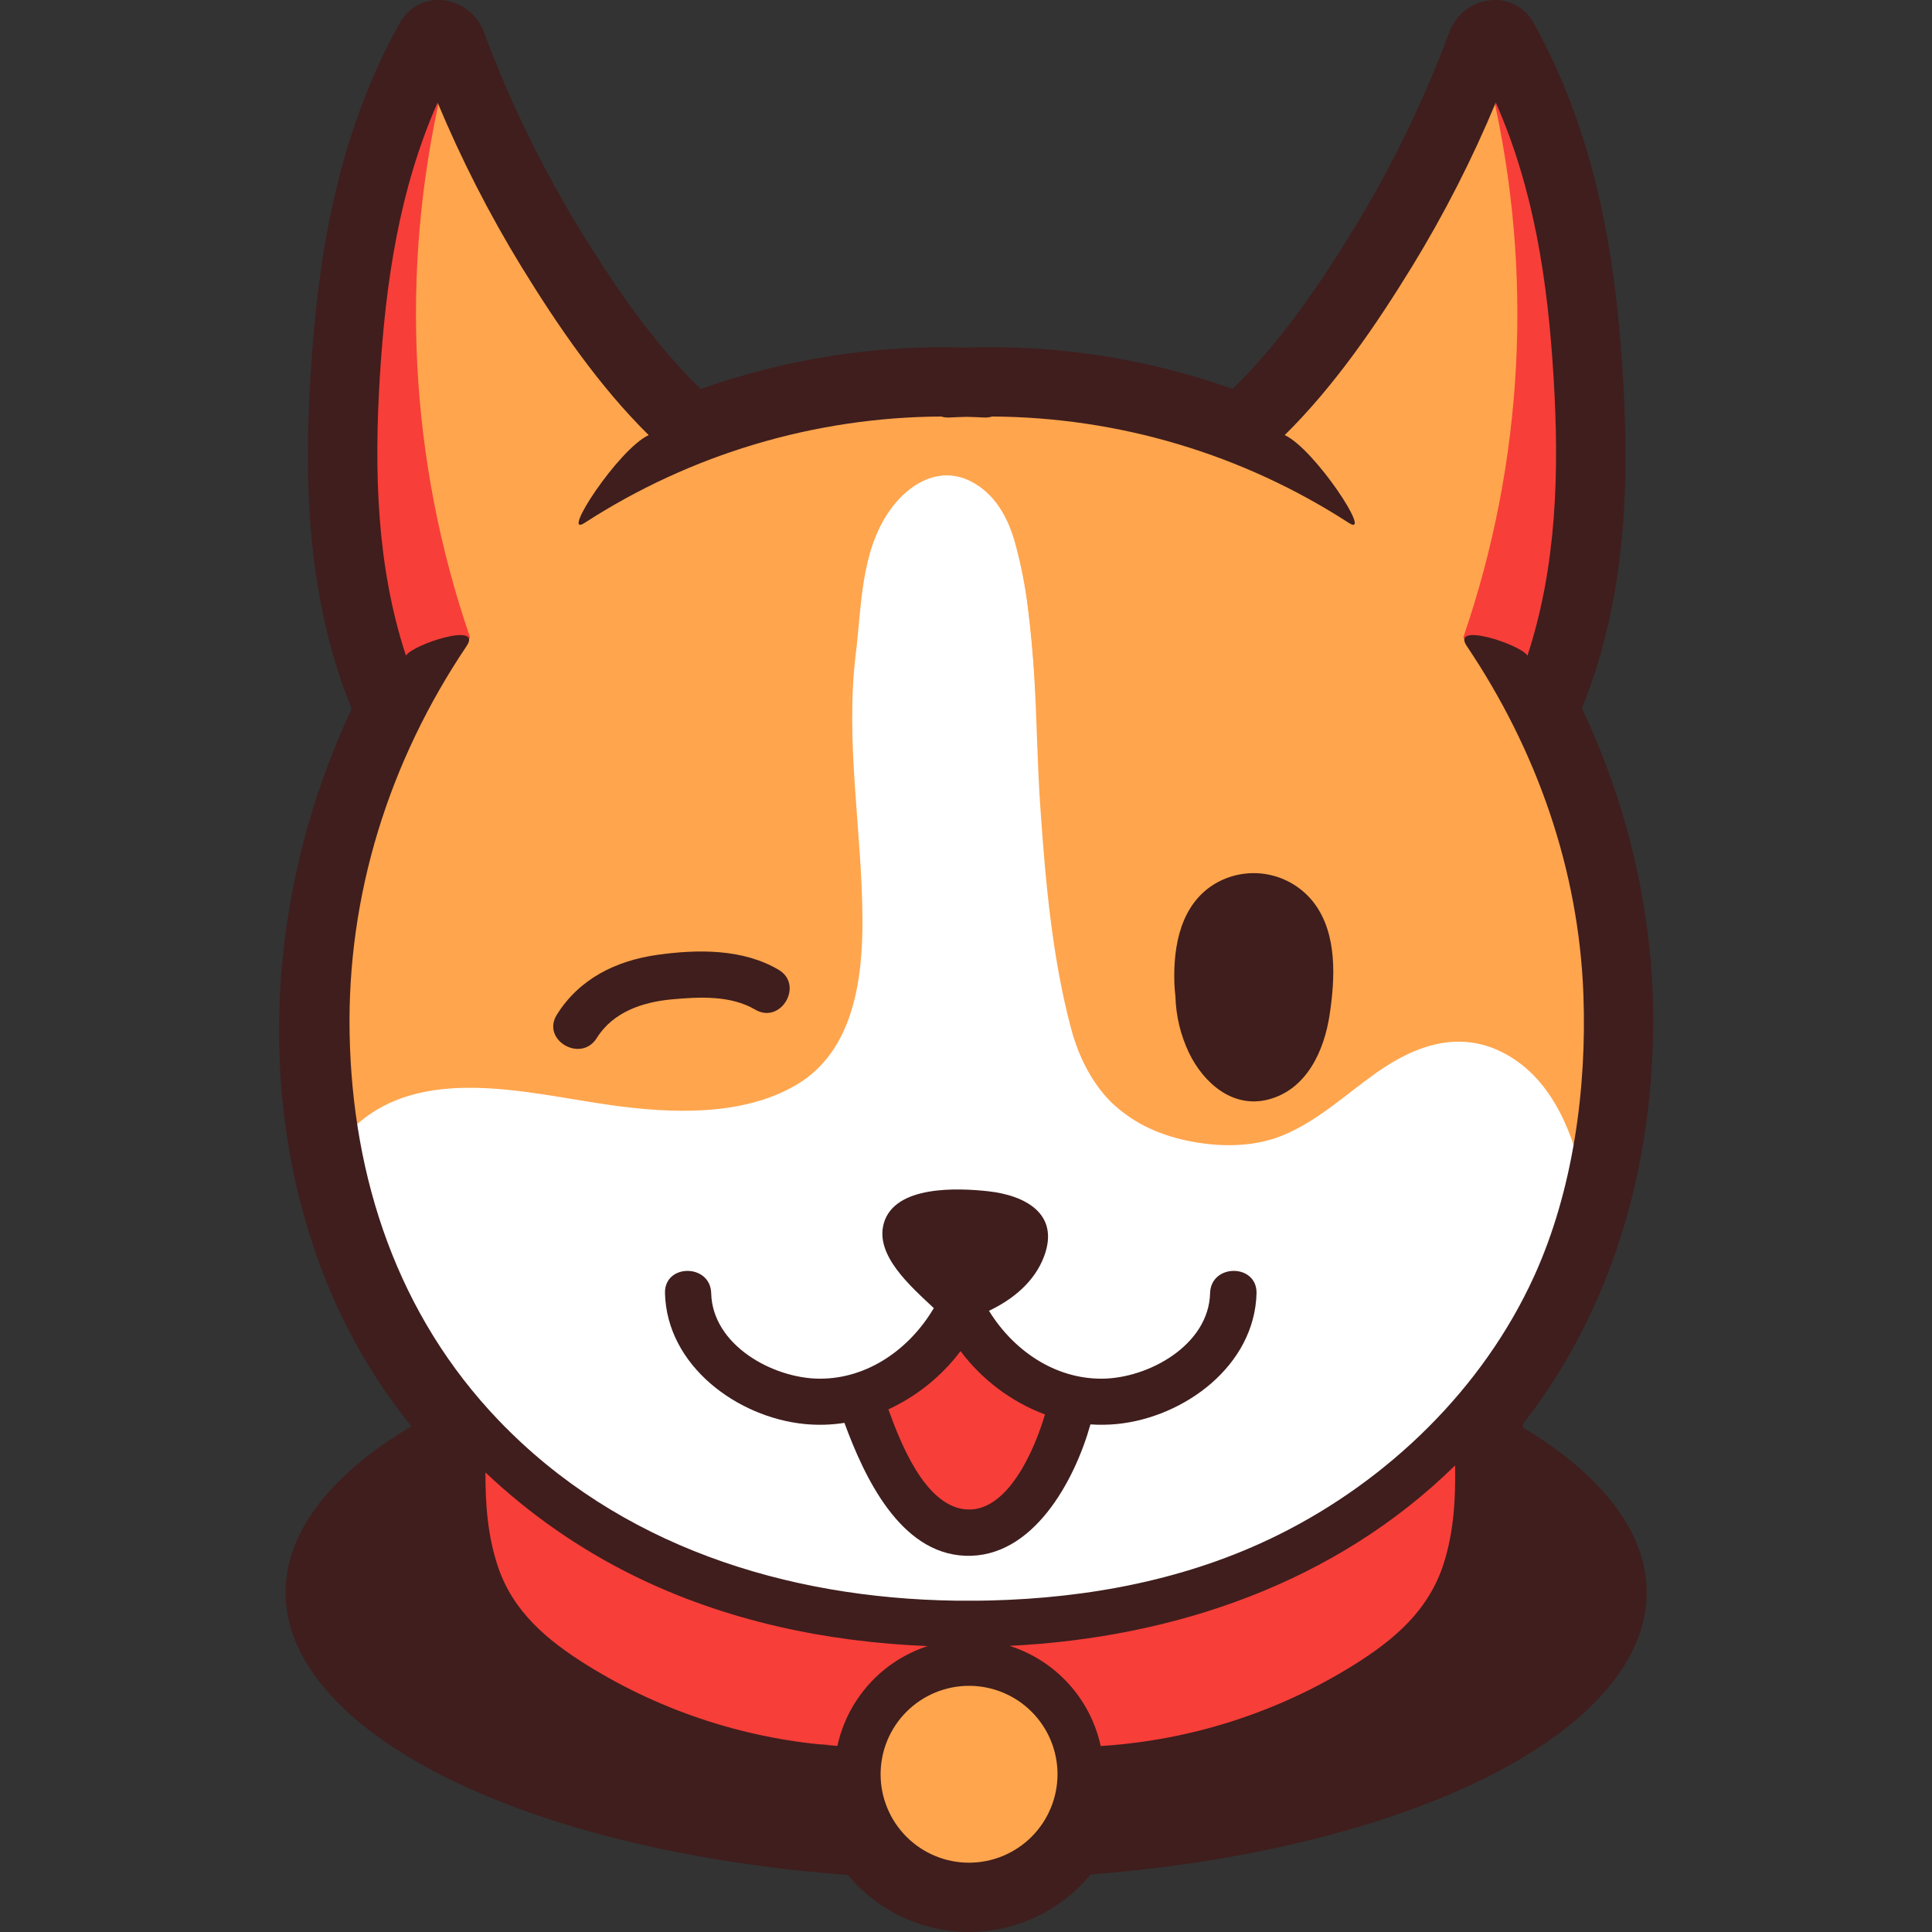 <?xml version="1.0" encoding="UTF-8"?><svg xmlns="http://www.w3.org/2000/svg" xmlns:xlink="http://www.w3.org/1999/xlink" width="450" zoomAndPan="magnify" viewBox="0 0 450 450" height="450" preserveAspectRatio="xMidYMid meet" version="1.0"><rect x="0" y="0" width="450" height="450" fill="#333333" stroke="none"/><defs><clipPath id="clip-0"><path d="M 65 0 L 385.16 0 L 385.16 450 L 65 450 Z M 65 0 " clip-rule="nonzero"/></clipPath></defs><path fill="rgb(24.709%, 11.76%, 11.369%)" d="M 383.551 370.918 C 383.551 372.012 383.488 373.105 383.363 374.195 C 383.234 375.289 383.043 376.379 382.789 377.465 C 382.535 378.555 382.219 379.641 381.836 380.723 C 381.457 381.805 381.012 382.879 380.508 383.953 C 380 385.023 379.434 386.094 378.801 387.152 C 378.172 388.215 377.48 389.266 376.727 390.312 C 375.973 391.359 375.16 392.398 374.285 393.426 C 373.414 394.457 372.48 395.477 371.484 396.488 C 370.492 397.496 369.441 398.496 368.332 399.484 C 367.223 400.473 366.059 401.449 364.836 402.414 C 363.613 403.379 362.332 404.328 361 405.27 C 359.668 406.207 358.277 407.129 356.836 408.039 C 355.395 408.949 353.902 409.84 352.355 410.719 C 350.812 411.598 349.215 412.461 347.57 413.305 C 345.926 414.152 344.23 414.977 342.488 415.789 C 340.746 416.598 338.957 417.391 337.125 418.164 C 335.289 418.938 333.41 419.691 331.488 420.426 C 329.566 421.16 327.602 421.875 325.598 422.566 C 323.59 423.262 321.547 423.934 319.465 424.586 C 317.379 425.234 315.258 425.867 313.102 426.473 C 310.945 427.082 308.754 427.664 306.527 428.227 C 304.305 428.789 302.047 429.328 299.758 429.844 C 297.473 430.359 295.156 430.852 292.809 431.32 C 290.465 431.785 288.094 432.23 285.695 432.648 C 283.301 433.066 280.879 433.461 278.438 433.828 C 275.996 434.195 273.531 434.539 271.051 434.855 C 268.566 435.176 266.066 435.465 263.551 435.73 C 261.035 435.996 258.504 436.238 255.961 436.449 C 253.414 436.664 250.859 436.852 248.293 437.012 C 245.727 437.172 243.152 437.305 240.57 437.41 C 237.988 437.52 235.402 437.598 232.812 437.652 C 230.219 437.707 227.629 437.734 225.035 437.734 C 222.438 437.734 219.848 437.707 217.254 437.652 C 214.664 437.598 212.078 437.52 209.496 437.41 C 206.914 437.305 204.34 437.172 201.773 437.012 C 199.207 436.852 196.652 436.664 194.109 436.449 C 191.562 436.238 189.031 435.996 186.516 435.73 C 184 435.465 181.5 435.176 179.02 434.855 C 176.535 434.539 174.074 434.195 171.629 433.828 C 169.188 433.461 166.77 433.066 164.371 432.648 C 161.973 432.23 159.602 431.785 157.258 431.32 C 154.914 430.852 152.598 430.359 150.309 429.844 C 148.02 429.328 145.762 428.789 143.539 428.227 C 141.312 427.664 139.121 427.082 136.965 426.473 C 134.809 425.867 132.688 425.234 130.605 424.586 C 128.52 423.934 126.477 423.262 124.469 422.566 C 122.465 421.875 120.5 421.16 118.578 420.426 C 116.656 419.691 114.777 418.938 112.945 418.164 C 111.109 417.391 109.32 416.598 107.578 415.789 C 105.836 414.977 104.141 414.152 102.496 413.305 C 100.852 412.461 99.254 411.598 97.711 410.719 C 96.164 409.84 94.672 408.949 93.23 408.039 C 91.789 407.129 90.402 406.207 89.066 405.27 C 87.734 404.328 86.453 403.379 85.23 402.414 C 84.008 401.449 82.844 400.473 81.734 399.484 C 80.625 398.496 79.574 397.496 78.582 396.488 C 77.59 395.477 76.656 394.457 75.781 393.426 C 74.906 392.398 74.094 391.359 73.34 390.312 C 72.586 389.266 71.895 388.215 71.266 387.152 C 70.633 386.094 70.066 385.023 69.559 383.953 C 69.055 382.879 68.609 381.805 68.23 380.723 C 67.848 379.641 67.531 378.555 67.277 377.465 C 67.023 376.379 66.832 375.289 66.707 374.195 C 66.578 373.105 66.516 372.012 66.516 370.918 C 66.516 369.824 66.578 368.73 66.707 367.641 C 66.832 366.547 67.023 365.457 67.277 364.367 C 67.531 363.281 67.848 362.195 68.23 361.113 C 68.609 360.031 69.055 358.953 69.559 357.883 C 70.066 356.809 70.633 355.742 71.266 354.684 C 71.895 353.621 72.586 352.57 73.34 351.523 C 74.094 350.477 74.906 349.438 75.781 348.406 C 76.656 347.379 77.59 346.359 78.582 345.348 C 79.574 344.34 80.625 343.34 81.734 342.352 C 82.844 341.363 84.008 340.387 85.23 339.422 C 86.453 338.457 87.734 337.504 89.066 336.566 C 90.402 335.629 91.789 334.707 93.23 333.797 C 94.672 332.887 96.164 331.992 97.711 331.117 C 99.254 330.238 100.852 329.375 102.496 328.531 C 104.141 327.684 105.836 326.855 107.578 326.047 C 109.32 325.238 111.109 324.445 112.945 323.672 C 114.777 322.898 116.656 322.145 118.578 321.41 C 120.5 320.676 122.465 319.961 124.469 319.27 C 126.477 318.574 128.52 317.902 130.605 317.25 C 132.688 316.598 134.809 315.969 136.965 315.363 C 139.121 314.754 141.312 314.168 143.539 313.609 C 145.762 313.047 148.02 312.508 150.309 311.992 C 152.598 311.477 154.914 310.984 157.258 310.516 C 159.602 310.051 161.973 309.605 164.371 309.188 C 166.77 308.77 169.188 308.375 171.629 308.008 C 174.074 307.641 176.535 307.297 179.02 306.98 C 181.5 306.66 184 306.371 186.516 306.105 C 189.031 305.84 191.562 305.598 194.109 305.387 C 196.652 305.172 199.207 304.984 201.773 304.824 C 204.34 304.664 206.914 304.531 209.496 304.422 C 212.078 304.316 214.664 304.234 217.254 304.184 C 219.848 304.129 222.438 304.102 225.035 304.102 C 227.629 304.102 230.219 304.129 232.812 304.184 C 235.402 304.234 237.988 304.316 240.57 304.422 C 243.152 304.531 245.727 304.664 248.293 304.824 C 250.859 304.984 253.414 305.172 255.961 305.387 C 258.504 305.598 261.035 305.84 263.551 306.105 C 266.066 306.371 268.566 306.66 271.051 306.98 C 273.531 307.297 275.996 307.641 278.438 308.008 C 280.879 308.375 283.301 308.77 285.695 309.188 C 288.094 309.605 290.465 310.051 292.809 310.516 C 295.156 310.984 297.473 311.477 299.758 311.992 C 302.047 312.508 304.305 313.047 306.527 313.609 C 308.754 314.168 310.945 314.754 313.102 315.363 C 315.258 315.969 317.379 316.598 319.465 317.25 C 321.547 317.902 323.59 318.574 325.598 319.27 C 327.602 319.961 329.566 320.676 331.488 321.41 C 333.41 322.145 335.289 322.898 337.125 323.672 C 338.957 324.445 340.746 325.238 342.488 326.047 C 344.23 326.855 345.926 327.684 347.57 328.531 C 349.215 329.375 350.812 330.238 352.355 331.117 C 353.902 331.992 355.395 332.887 356.836 333.797 C 358.277 334.707 359.668 335.629 361 336.566 C 362.332 337.504 363.613 338.457 364.836 339.422 C 366.059 340.387 367.223 341.363 368.332 342.352 C 369.441 343.34 370.492 344.34 371.484 345.348 C 372.48 346.359 373.414 347.379 374.285 348.406 C 375.16 349.438 375.973 350.477 376.727 351.523 C 377.48 352.57 378.172 353.621 378.801 354.684 C 379.434 355.742 380 356.809 380.508 357.883 C 381.012 358.953 381.457 360.031 381.836 361.113 C 382.219 362.195 382.535 363.281 382.789 364.367 C 383.043 365.457 383.234 366.547 383.363 367.641 C 383.488 368.73 383.551 369.824 383.551 370.918 Z M 383.551 370.918 " fill-opacity="1" fill-rule="nonzero"/><path fill="rgb(24.709%, 11.76%, 11.369%)" d="M 349.172 330.031 C 369.699 304.562 379.215 273.027 379.668 239.922 C 380.02 213.727 373.895 188.086 362.379 164.832 C 362.785 164.352 363.109 163.824 363.348 163.242 C 373.453 138.738 374.227 111.855 372.488 85.73 C 370.668 58.324 366.039 32.254 352.516 8.008 C 350.094 3.672 344.215 5.176 342.684 9.297 C 336.539 25.824 328.855 41.605 319.629 56.637 C 310.816 70.98 300.875 85.391 288.395 96.848 C 278.305 93.043 267.938 90.258 257.297 88.496 C 246.656 86.734 235.949 86.027 225.168 86.375 C 214.387 86.02 203.676 86.719 193.031 88.477 C 182.387 90.23 172.016 93.008 161.918 96.809 C 149.438 85.375 139.5 70.969 130.684 56.598 C 121.465 41.574 113.789 25.805 107.648 9.281 C 106.117 5.164 100.219 3.672 97.812 7.992 C 84.289 32.242 79.664 58.309 77.844 85.715 C 76.109 111.828 76.875 138.707 86.98 163.227 C 87.227 163.832 87.566 164.383 87.996 164.875 C 67.367 207.07 63.719 258.742 83.352 301.926 C 88.383 312.871 94.824 322.914 102.672 332.055 C 102.102 344.262 101.75 356.91 105.871 368.594 C 109.957 380.164 117.844 388.203 127.891 394.926 C 147.711 408.207 170.898 415.688 194.621 417.371 C 194.746 418.305 194.91 419.23 195.117 420.148 C 195.32 421.066 195.57 421.973 195.855 422.867 C 196.145 423.762 196.473 424.645 196.84 425.508 C 197.207 426.375 197.609 427.223 198.055 428.051 C 198.496 428.883 198.977 429.691 199.492 430.477 C 200.008 431.262 200.559 432.023 201.145 432.762 C 201.73 433.5 202.348 434.207 202.996 434.887 C 203.645 435.57 204.32 436.223 205.027 436.84 C 205.734 437.461 206.469 438.051 207.227 438.602 C 207.988 439.156 208.773 439.676 209.578 440.16 C 210.387 440.645 211.211 441.09 212.059 441.5 C 212.906 441.91 213.77 442.281 214.648 442.613 C 215.531 442.945 216.422 443.234 217.328 443.488 C 218.238 443.738 219.152 443.949 220.078 444.117 C 221.004 444.285 221.934 444.414 222.871 444.5 C 223.809 444.582 224.746 444.625 225.688 444.629 C 226.629 444.629 227.566 444.586 228.504 444.504 C 229.441 444.418 230.371 444.293 231.297 444.125 C 232.223 443.957 233.141 443.75 234.047 443.5 C 234.953 443.25 235.848 442.957 236.73 442.629 C 237.609 442.297 238.473 441.93 239.32 441.52 C 240.168 441.113 240.996 440.668 241.805 440.184 C 242.609 439.699 243.395 439.184 244.156 438.629 C 244.918 438.074 245.652 437.488 246.359 436.871 C 247.066 436.25 247.746 435.602 248.395 434.922 C 249.043 434.238 249.66 433.531 250.246 432.797 C 250.832 432.059 251.387 431.301 251.902 430.512 C 252.418 429.727 252.898 428.922 253.344 428.09 C 253.789 427.262 254.195 426.414 254.562 425.551 C 254.934 424.684 255.262 423.805 255.551 422.91 C 255.84 422.016 256.086 421.109 256.293 420.191 C 256.5 419.273 256.668 418.348 256.793 417.414 C 280.723 415.812 304.133 408.316 324.117 394.926 C 333.875 388.391 341.625 380.656 345.797 369.5 C 350.418 357.145 349.895 343.652 349.27 330.707 C 349.25 330.48 349.219 330.254 349.172 330.031 Z M 349.172 330.031 " fill-opacity="1" fill-rule="nonzero"/><g clip-path="url(#clip-0)"><path fill="rgb(24.709%, 11.76%, 11.369%)" d="M 225.711 450 C 224.703 449.996 223.691 449.953 222.688 449.867 C 221.68 449.781 220.68 449.656 219.684 449.488 C 218.688 449.32 217.699 449.113 216.719 448.863 C 215.738 448.613 214.773 448.324 213.816 447.996 C 212.863 447.668 211.922 447.301 210.996 446.895 C 210.07 446.488 209.164 446.047 208.273 445.566 C 207.387 445.086 206.52 444.57 205.672 444.02 C 204.828 443.465 204.004 442.883 203.207 442.262 C 202.406 441.641 201.637 440.992 200.891 440.309 C 200.148 439.625 199.434 438.914 198.746 438.172 C 198.059 437.43 197.406 436.664 196.781 435.867 C 196.16 435.07 195.57 434.254 195.016 433.41 C 194.461 432.566 193.938 431.699 193.453 430.812 C 192.973 429.926 192.523 429.023 192.113 428.098 C 191.703 427.176 191.332 426.238 191 425.285 C 190.668 424.328 190.375 423.363 190.121 422.387 C 166.379 420.047 143.918 412.137 124.895 399.395 C 112.496 391.105 104.859 381.887 100.797 370.379 C 96.691 358.754 96.66 346.496 97.203 333.91 C 89.637 324.82 83.387 314.902 78.453 304.156 C 59.348 262.129 60.684 210.344 81.93 165.074 C 70.676 137.652 70.961 108.078 72.473 85.359 C 73.984 62.645 77.691 33.016 93.113 5.371 C 93.578 4.496 94.16 3.703 94.859 3 C 95.559 2.293 96.344 1.703 97.219 1.23 C 98.09 0.754 99.012 0.418 99.984 0.215 C 100.957 0.012 101.938 -0.047 102.93 0.039 C 104.008 0.125 105.055 0.359 106.066 0.742 C 107.078 1.129 108.02 1.645 108.883 2.297 C 109.746 2.949 110.504 3.711 111.148 4.578 C 111.797 5.445 112.309 6.387 112.688 7.402 C 118.707 23.605 126.234 39.074 135.27 53.809 C 142.199 65.086 151.531 79.25 163.188 90.625 C 173.125 87.09 183.301 84.508 193.723 82.883 C 204.145 81.258 214.625 80.613 225.164 80.953 C 235.699 80.609 246.176 81.246 256.594 82.867 C 267.008 84.488 277.184 87.062 287.117 90.594 C 298.777 79.227 308.105 65.066 315.039 53.773 C 324.078 39.039 331.609 23.57 337.637 7.367 C 338.016 6.355 338.531 5.418 339.18 4.555 C 339.828 3.688 340.582 2.93 341.449 2.281 C 342.312 1.633 343.25 1.117 344.262 0.734 C 345.273 0.352 346.316 0.117 347.395 0.035 C 348.383 -0.051 349.363 0.008 350.336 0.207 C 351.309 0.41 352.23 0.75 353.105 1.223 C 353.977 1.695 354.762 2.285 355.465 2.992 C 356.164 3.695 356.746 4.488 357.211 5.363 C 372.629 33.012 376.344 62.629 377.855 85.352 C 379.367 108.07 379.648 137.586 368.438 164.973 C 379.656 188.59 385.398 214.457 385.047 239.973 C 384.562 275.176 374.09 306.828 354.707 331.711 C 355.273 343.625 355.781 358.168 350.832 371.379 C 346.703 382.422 339.16 391.324 327.086 399.398 C 307.918 412.27 285.238 420.184 261.285 422.445 C 261.027 423.422 260.734 424.383 260.398 425.336 C 260.066 426.289 259.695 427.223 259.281 428.145 C 258.871 429.066 258.426 429.969 257.941 430.855 C 257.453 431.738 256.934 432.602 256.379 433.445 C 255.824 434.285 255.234 435.102 254.609 435.898 C 253.988 436.691 253.332 437.457 252.648 438.195 C 251.961 438.938 251.246 439.645 250.5 440.328 C 249.758 441.008 248.988 441.656 248.188 442.277 C 247.391 442.895 246.57 443.477 245.727 444.027 C 244.879 444.578 244.012 445.094 243.125 445.574 C 242.238 446.051 241.332 446.492 240.406 446.898 C 239.484 447.305 238.543 447.672 237.59 448 C 236.637 448.324 235.672 448.613 234.691 448.863 C 233.715 449.113 232.727 449.32 231.734 449.488 C 230.738 449.656 229.738 449.781 228.734 449.867 C 227.727 449.953 226.723 449.996 225.711 450 Z M 102.367 10.879 C 88.105 36.613 84.641 64.562 83.211 86.074 C 81.758 107.68 81.473 135.738 91.934 161.164 C 91.957 161.215 91.984 161.262 92.016 161.305 C 92.367 161.703 92.652 162.145 92.875 162.625 C 93.094 163.109 93.242 163.613 93.312 164.141 C 93.383 164.668 93.375 165.191 93.289 165.719 C 93.203 166.242 93.047 166.742 92.812 167.219 C 71.793 210.254 70.094 259.766 88.266 299.699 C 93.086 310.188 99.258 319.812 106.781 328.566 C 107.707 329.645 108.133 330.891 108.059 332.305 C 107.465 344.996 107.27 356.344 110.969 366.801 C 114.238 376.129 120.387 383.426 130.906 390.469 C 149.477 402.902 171.645 410.332 195.023 412.02 C 195.645 412.062 196.238 412.207 196.805 412.457 C 197.371 412.703 197.883 413.043 198.336 413.465 C 198.785 413.891 199.152 414.379 199.438 414.93 C 199.719 415.48 199.902 416.066 199.98 416.68 C 200.086 417.449 200.223 418.219 200.391 418.977 C 200.562 419.738 200.77 420.488 201.008 421.227 C 201.246 421.969 201.516 422.699 201.82 423.414 C 202.125 424.133 202.461 424.832 202.828 425.52 C 203.195 426.207 203.594 426.875 204.023 427.527 C 204.449 428.176 204.906 428.809 205.391 429.418 C 205.875 430.027 206.387 430.613 206.922 431.18 C 207.461 431.742 208.02 432.281 208.605 432.793 C 209.191 433.309 209.801 433.793 210.43 434.254 C 211.059 434.711 211.707 435.141 212.375 435.543 C 213.043 435.941 213.727 436.312 214.43 436.652 C 215.129 436.988 215.848 437.297 216.574 437.57 C 217.305 437.844 218.043 438.086 218.793 438.293 C 219.543 438.504 220.305 438.676 221.07 438.816 C 221.836 438.957 222.605 439.062 223.383 439.133 C 224.156 439.203 224.934 439.238 225.715 439.238 C 226.492 439.238 227.27 439.203 228.047 439.137 C 228.82 439.066 229.594 438.961 230.359 438.824 C 231.125 438.684 231.887 438.512 232.637 438.305 C 233.387 438.098 234.125 437.859 234.855 437.586 C 235.586 437.312 236.301 437.004 237.004 436.668 C 237.703 436.328 238.391 435.961 239.059 435.562 C 239.727 435.164 240.375 434.734 241.008 434.277 C 241.637 433.816 242.246 433.332 242.832 432.82 C 243.418 432.309 243.98 431.77 244.52 431.207 C 245.055 430.645 245.566 430.059 246.055 429.449 C 246.539 428.84 246.996 428.211 247.426 427.559 C 247.852 426.91 248.25 426.242 248.621 425.555 C 248.988 424.867 249.324 424.168 249.629 423.453 C 249.938 422.734 250.207 422.008 250.449 421.266 C 250.688 420.523 250.895 419.773 251.066 419.016 C 251.238 418.254 251.379 417.488 251.48 416.719 C 251.562 416.102 251.746 415.52 252.031 414.965 C 252.316 414.414 252.684 413.926 253.137 413.5 C 253.59 413.074 254.102 412.738 254.672 412.492 C 255.242 412.246 255.836 412.098 256.457 412.059 C 280.051 410.477 302.418 403.012 321.145 390.469 C 331.379 383.613 337.434 376.57 340.781 367.625 C 345.102 356.07 344.492 342.852 343.93 331.164 L 343.887 330.902 C 343.762 330.148 343.797 329.402 343.992 328.664 C 344.188 327.926 344.527 327.262 345.008 326.668 C 363.719 303.441 373.855 273.418 374.309 239.84 C 374.641 215.098 368.828 189.969 357.555 167.191 C 357.324 166.719 357.16 166.223 357.074 165.703 C 356.984 165.188 356.973 164.664 357.039 164.145 C 357.102 163.621 357.242 163.117 357.453 162.637 C 357.664 162.156 357.941 161.715 358.281 161.312 C 358.32 161.27 358.348 161.219 358.371 161.164 C 368.855 135.738 368.547 107.68 367.094 86.074 C 365.637 64.547 362.191 36.578 347.938 10.875 C 347.832 10.945 347.75 11.039 347.699 11.156 C 341.434 28.016 333.594 44.109 324.188 59.438 C 316.438 72.066 305.777 88.176 292.008 100.777 C 291.641 101.113 291.238 101.391 290.793 101.613 C 290.348 101.836 289.883 101.996 289.395 102.09 C 288.906 102.184 288.414 102.211 287.918 102.168 C 287.422 102.125 286.941 102.016 286.477 101.844 C 276.719 98.152 266.691 95.453 256.398 93.75 C 246.105 92.047 235.746 91.367 225.32 91.711 L 224.965 91.711 C 214.539 91.363 204.18 92.043 193.887 93.75 C 183.594 95.453 173.566 98.152 163.809 101.844 C 163.344 102.016 162.863 102.125 162.367 102.168 C 161.871 102.211 161.379 102.184 160.891 102.09 C 160.402 101.996 159.938 101.836 159.492 101.613 C 159.047 101.391 158.645 101.113 158.277 100.777 C 144.523 88.18 133.855 72.066 126.098 59.438 C 116.699 44.102 108.867 28.004 102.605 11.141 C 102.551 11.031 102.473 10.945 102.367 10.879 Z M 102.367 10.879 " fill-opacity="1" fill-rule="nonzero"/></g><path fill="rgb(100%, 100%, 100%)" d="M 77.691 253.062 C 76.852 263.18 80.512 273.086 84.301 282.5 C 90.82 298.578 98.145 314.57 109.016 328.105 C 126.004 349.293 150.934 363.277 177.227 370.125 C 203.52 376.969 231.191 377.125 258.195 374.09 C 278.855 371.77 299.977 367.348 317.027 355.457 C 321.277 352.438 325.273 349.113 329.02 345.484 C 333.547 341.164 337.797 336.59 341.777 331.762 C 345.754 326.934 349.434 321.887 352.809 316.621 C 356.188 311.355 359.234 305.906 361.961 300.273 C 364.688 294.645 367.066 288.871 369.102 282.957 C 371.293 276.566 373.082 269.973 373.414 263.227 C 374.422 242.945 362.473 224.555 351.008 207.793 C 331.516 179.293 311.723 150.449 285.77 127.641 C 268.742 112.676 247.254 100.023 224.715 102.449 C 205.5 104.527 189.262 117.086 174.262 129.266 C 136.176 160.219 97.426 193.5 77.668 238.398 " fill-opacity="1" fill-rule="nonzero"/><path fill="rgb(100%, 100%, 100%)" d="M 77.246 253.062 C 76.48 267.543 83.027 281.309 88.785 294.242 C 94.543 307.18 101.312 319.766 110.496 330.602 C 127.367 350.504 151.199 363.625 176.195 370.328 C 206.035 378.316 237.973 377.844 268.328 373.234 C 281.602 371.215 294.859 367.988 306.93 361.969 C 319.969 355.457 330.785 345.363 340.195 334.355 C 348.816 324.285 356.059 313.301 361.922 301.414 C 367.984 289.113 373.836 275.125 373.926 261.227 C 374.004 248.242 368.895 235.988 362.527 224.895 C 354.906 211.641 345.754 199.137 336.934 186.66 C 320.055 162.785 301.676 138.82 278.301 120.91 C 257.691 105.121 232.484 95.945 207.41 106.719 C 193.227 112.816 181.219 123.016 169.375 132.695 C 157.129 142.699 145.008 152.891 133.477 163.703 C 110.637 185.141 90.16 209.355 77.266 238.152 C 77.035 238.672 77.805 239.121 78.043 238.602 C 99.27 191.125 140.754 155.996 180.848 124.555 C 191.711 116.031 203.48 107.801 217.035 104.309 C 231.957 100.465 247.188 103.727 260.684 110.648 C 285.133 123.195 304.48 145.273 321.09 166.672 C 329.742 177.812 337.836 189.391 345.801 201.023 C 353.191 211.789 360.957 222.52 366.461 234.414 C 373.527 249.66 374.508 264.676 369.344 280.691 C 365.234 293.324 359.582 305.223 352.387 316.387 C 336.93 340.5 315.863 360.344 287.836 368.223 C 260.816 375.801 230.562 377.348 202.742 374.324 C 172.355 371.02 142.105 360.047 119.551 338.871 C 108.234 328.246 99.801 315.262 93.035 301.375 C 85.922 286.758 77.227 269.711 78.105 253.062 C 78.133 252.488 77.238 252.488 77.207 253.062 Z M 77.246 253.062 " fill-opacity="1" fill-rule="nonzero"/><path fill="rgb(96.86%, 24.309%, 22.35%)" d="M 112.375 336.062 C 111.59 338.938 111.078 341.863 110.832 344.832 C 110.59 347.805 110.617 350.773 110.922 353.738 C 111.227 356.707 111.797 359.617 112.637 362.48 C 113.48 365.34 114.574 368.098 115.926 370.758 C 123.043 384.652 136.691 394.359 151.395 399.605 C 166.098 404.855 181.922 406.094 197.512 406.574 C 200.602 395.281 211.285 386.504 222.969 385.656 C 234.652 384.809 246.484 391.953 251.176 402.68 C 252.305 405.262 253.438 408.379 256.156 409.117 C 257.523 409.484 258.969 409.117 260.332 408.758 L 289.75 400.953 C 307.375 396.277 326.695 390.387 336.215 374.84 C 343.277 363.316 343.289 348.941 342.484 335.457 C 311.402 362.355 270.707 377.922 229.582 378.629 C 188.457 379.336 147.266 365.176 115.281 339.355 " fill-opacity="1" fill-rule="nonzero"/><path fill="rgb(96.86%, 24.309%, 22.35%)" d="M 111.938 335.941 C 106.836 356.078 114.359 376.102 130.594 388.812 C 149.555 403.672 174.242 406.254 197.512 407.02 C 197.738 407.023 197.883 406.914 197.941 406.695 C 204.465 385.578 231.617 379.082 246.398 396.004 C 250.273 400.441 251.242 409.629 258.25 409.664 C 262.383 409.664 267.746 407.242 271.773 406.191 L 288.734 401.691 C 303.5 397.762 319.641 393.453 330.805 382.355 C 343.336 369.887 343.887 352.039 342.918 335.457 C 342.91 335.262 342.816 335.125 342.637 335.051 C 342.457 334.973 342.297 335.004 342.152 335.137 C 310.926 361.848 270.742 377.477 229.578 378.184 C 188.414 378.891 147.719 364.664 115.59 339.035 C 115.145 338.684 114.504 339.312 114.957 339.672 C 175.172 387.703 261.055 391.836 325.293 349.074 C 328.633 346.844 331.898 344.508 335.082 342.059 C 336.57 340.914 338.832 338.211 340.508 337.699 C 343.184 336.879 342.258 339.863 342.32 342.246 C 342.582 352.684 341.836 363.562 336.773 372.941 C 327.688 389.754 307.625 395.711 290.441 400.297 C 284.887 401.781 279.328 403.246 273.77 404.723 C 268.211 406.199 257.48 411.148 253.086 405.73 C 250.988 403.145 250.215 399.434 248.102 396.695 C 245.996 393.996 243.496 391.723 240.605 389.879 C 239.883 389.414 239.137 388.98 238.375 388.582 C 237.609 388.184 236.828 387.82 236.031 387.492 C 235.234 387.16 234.426 386.871 233.602 386.613 C 232.781 386.355 231.945 386.137 231.105 385.957 C 230.262 385.773 229.414 385.629 228.559 385.523 C 227.703 385.418 226.844 385.352 225.98 385.32 C 225.121 385.293 224.258 385.305 223.398 385.352 C 222.539 385.398 221.684 385.484 220.828 385.609 C 219.977 385.734 219.129 385.898 218.293 386.098 C 217.453 386.301 216.625 386.539 215.809 386.812 C 214.992 387.086 214.191 387.398 213.402 387.746 C 212.613 388.09 211.84 388.473 211.086 388.887 C 210.328 389.305 209.594 389.754 208.879 390.234 C 208.164 390.715 207.473 391.23 206.805 391.773 C 206.137 392.316 205.492 392.891 204.875 393.488 C 204.258 394.09 203.668 394.719 203.105 395.371 C 201.98 396.66 200.973 398.031 200.09 399.496 C 199.293 400.805 198.602 403.711 197.559 404.859 C 194.719 407.973 183.469 405.445 179.629 405.066 C 166.848 403.809 153.988 401.152 142.461 395.289 C 120.238 383.988 106.406 361.293 112.773 336.188 C 112.801 336.07 112.781 335.961 112.719 335.859 C 112.656 335.762 112.566 335.695 112.453 335.664 C 112.34 335.633 112.23 335.645 112.125 335.699 C 112.02 335.754 111.945 335.836 111.906 335.949 Z M 111.938 335.941 " fill-opacity="1" fill-rule="nonzero"/><path fill="rgb(100%, 64.709%, 30.199%)" d="M 229.652 388.391 C 228.227 387.949 226.77 387.676 225.277 387.57 C 223.789 387.465 222.309 387.527 220.832 387.766 C 219.359 388 217.93 388.402 216.551 388.969 C 215.168 389.535 213.867 390.254 212.652 391.121 C 207.719 394.703 204.797 400.43 202.812 406.195 C 202.164 408.082 201.586 410.047 201.711 412.043 C 201.848 414.203 202.797 416.23 203.797 418.152 C 207.875 426.043 214.227 434.141 223.09 434.777 C 227.488 435.098 231.812 433.465 235.727 431.449 C 239.895 429.305 243.988 426.5 246.094 422.312 C 248.453 417.629 247.895 411.902 245.852 407.074 C 243.805 402.242 240.422 398.121 237.086 394.07 C 235.23 391.82 233.32 389.527 230.785 388.047 " fill-opacity="1" fill-rule="nonzero"/><path fill="rgb(100%, 64.709%, 30.199%)" d="M 229.758 387.957 C 216.887 384.531 207.391 392.801 202.992 404.352 C 200.242 411.555 201.809 416.422 205.926 422.789 C 208.949 427.457 212.887 431.992 218.184 434.09 C 227.871 437.922 242.918 431.137 246.887 421.527 C 251.785 409.664 240.438 394.051 231.02 387.66 C 230.535 387.336 230.086 388.117 230.562 388.434 C 238.707 393.957 248.008 406.5 247.129 416.703 C 246.133 428.484 229.066 437.289 218.539 433.199 C 213.938 431.406 210.434 427.738 207.645 423.762 C 203.797 418.273 201.344 413.195 203.215 406.32 C 206.469 394.457 216.844 385.461 229.508 388.832 C 229.621 388.855 229.73 388.836 229.832 388.773 C 229.934 388.715 230 388.625 230.031 388.512 C 230.062 388.395 230.051 388.285 229.996 388.18 C 229.938 388.078 229.855 388.004 229.742 387.965 Z M 229.758 387.957 " fill-opacity="1" fill-rule="nonzero"/><path fill="rgb(100%, 64.709%, 30.199%)" d="M 79.613 264.848 C 85.988 256.785 96.754 253.371 107.027 252.941 C 121.164 252.348 135.031 256.527 149.121 257.789 C 163.215 259.047 182.559 257.828 191.711 247.027 C 199.246 238.109 200.523 225.562 200.434 213.887 C 200.297 194.047 196.023 172.906 198.762 153.258 C 200.262 142.465 199.934 131.918 204.789 122.156 C 207.176 117.344 211.574 112.359 216.703 110.719 C 222.559 108.832 229.105 112.172 232.695 117.176 C 236.285 122.18 237.57 128.418 238.477 134.5 C 242.719 162.898 241.102 185.961 245.582 214.324 C 247.91 229.047 248.977 249.387 260.836 258.441 C 270.402 265.754 287.527 268.68 298.633 264.02 C 313.324 257.848 324.227 241.5 340.156 241.988 C 348.277 242.238 355.73 247.227 360.551 253.762 C 365.371 260.297 367.898 268.254 369.617 276.191 C 370.824 273.145 371.887 270.047 372.805 266.898 C 373.723 263.75 374.488 260.562 375.105 257.344 C 375.727 254.125 376.191 250.883 376.504 247.617 C 376.816 244.352 376.977 241.082 376.98 237.801 C 376.988 234.523 376.84 231.25 376.535 227.984 C 376.234 224.719 375.781 221.477 375.172 218.254 C 374.566 215.031 373.809 211.844 372.902 208.691 C 371.996 205.543 370.945 202.441 369.746 199.387 C 365.664 189.102 359.832 179.102 359.422 168.047 C 359.062 158.504 362.812 149.363 365.082 140.09 C 371.48 114.105 366.453 86.832 361.414 60.559 C 358.723 46.551 355.918 32.227 348.59 19.992 C 334.34 44.285 319.062 67.934 302.758 90.945 C 299.219 95.941 295.004 101.309 288.938 102.219 C 283.605 103.02 278.523 100.078 273.602 97.859 C 247.23 86.004 216.742 93.781 188.465 99.797 C 179.609 101.684 170.16 103.336 161.703 100.113 C 156.902 98.285 152.809 95.012 148.969 91.609 C 143.586 86.84 138.539 81.742 133.824 76.312 C 129.109 70.883 124.77 65.172 120.801 59.18 C 116.828 53.184 113.266 46.957 110.109 40.496 C 106.953 34.035 104.23 27.398 101.941 20.586 C 99.109 24.582 96.578 28.758 94.352 33.117 C 92.121 37.477 90.215 41.973 88.629 46.605 C 87.047 51.238 85.801 55.961 84.895 60.773 C 83.992 65.586 83.434 70.438 83.227 75.328 C 82.453 94.988 87.336 114.371 92.199 133.418 C 90.34 130.039 88.902 126.484 87.895 122.758 C 86.891 119.031 86.34 115.238 86.246 111.383 C 85.531 116.051 85.375 120.738 85.77 125.445 C 86.164 130.152 87.102 134.75 88.582 139.238 C 90.605 145.348 93.637 151.199 94.445 157.578 C 95.816 168.43 90.625 178.895 86.691 189.066 C 84.391 195.082 82.492 201.223 81.004 207.488 C 79.512 213.754 78.438 220.086 77.785 226.496 C 77.129 232.902 76.898 239.324 77.09 245.758 C 77.285 252.195 77.902 258.594 78.938 264.949 " fill-opacity="1" fill-rule="nonzero"/><path fill="rgb(100%, 64.709%, 30.199%)" d="M 79.926 265.168 C 95.5 246.859 122.059 254.582 142.344 257.414 C 156.262 259.352 172.895 260.086 185.469 252.695 C 198.859 244.844 200.977 227.988 200.879 213.867 C 200.758 193.191 196.805 172.844 199.344 152.164 C 200.699 141.086 200.492 128.754 207.047 119.172 C 211.316 112.93 218.59 108.309 226.082 112.094 C 231.711 114.938 234.801 120.555 236.414 126.418 C 241.871 146.074 240.902 167.844 242.312 188.039 C 243.477 204.969 245.059 222.98 249.441 239.434 C 253.23 253.672 261.891 262.602 276.5 265.68 C 283.805 267.219 291.82 267.312 298.824 264.434 C 306.93 261.098 313.461 254.918 320.531 249.902 C 329.68 243.438 340.043 239.727 350.621 245.465 C 361.93 251.617 366.531 264.477 369.199 276.293 C 369.305 276.777 369.918 276.672 370.062 276.293 C 371.961 271.453 373.496 266.5 374.668 261.434 C 375.836 256.367 376.633 251.242 377.055 246.062 C 377.473 240.879 377.512 235.691 377.172 230.504 C 376.832 225.316 376.113 220.18 375.02 215.098 C 372.598 204.059 367.684 194.348 363.652 183.898 C 358.805 171.305 359.844 160.418 363.477 147.691 C 369.656 126.055 369.25 104.629 365.812 82.527 C 362.559 61.578 359.75 38.441 348.992 19.777 C 348.953 19.707 348.898 19.656 348.828 19.617 C 348.758 19.578 348.684 19.559 348.605 19.559 C 348.527 19.559 348.453 19.578 348.383 19.617 C 348.316 19.656 348.262 19.707 348.219 19.777 C 336.637 39.457 324.402 58.738 311.52 77.613 C 306.004 85.676 298.371 101.934 286.961 101.914 C 281.586 101.914 276.668 98.602 271.844 96.629 C 266.82 94.594 261.633 93.156 256.277 92.316 C 237.004 89.262 217.379 93.184 198.543 97.199 C 187.465 99.559 175.074 103.668 163.805 100.363 C 153.582 97.367 145.145 87.969 138.074 80.391 C 130.078 71.773 123.07 62.414 117.055 52.312 C 111.035 42.215 106.145 31.598 102.371 20.465 C 102.316 20.277 102.191 20.172 102 20.145 C 101.809 20.117 101.66 20.184 101.555 20.348 C 89.398 37.789 82.656 58.543 82.695 79.863 C 82.695 91.238 84.527 102.539 86.938 113.629 C 88.227 119.535 89.848 125.766 91.41 131.324 C 89.578 124.906 87.027 118.672 86.695 111.371 C 86.695 110.887 85.887 110.727 85.812 111.254 C 84.059 124.242 86.699 135.289 91.145 147.41 C 93.984 155.129 94.957 162.391 92.926 170.484 C 91.332 176.852 88.566 182.84 86.25 188.953 C 83.965 194.992 82.078 201.152 80.594 207.438 C 79.113 213.723 78.043 220.078 77.391 226.5 C 76.734 232.926 76.5 239.363 76.688 245.82 C 76.871 252.273 77.477 258.688 78.496 265.062 C 78.59 265.637 79.465 265.395 79.363 264.828 C 76.754 248.531 76.859 232.258 79.691 216 C 82.32 201.105 88.602 187.984 92.98 173.676 C 94.586 168.434 95.562 162.938 94.867 157.449 C 93.898 149.953 90.02 143.223 88.082 135.992 C 86.855 131.473 86.172 126.871 86.027 122.188 C 85.969 120.383 86.152 118.57 86.125 116.77 C 86.09 114.711 85.602 111.996 86.074 115.551 C 86.906 121.922 88.816 127.953 91.809 133.637 C 92.047 134.094 92.75 133.773 92.629 133.293 C 86.465 109.117 80.547 84.363 85.609 59.402 C 87.922 48.113 92.02 37.52 97.91 27.613 C 98.578 26.484 100.332 22.375 101.656 22.535 C 102.688 22.664 104.117 27.957 104.531 29.004 C 106.352 33.566 108.371 38.059 110.59 42.48 C 115.09 51.414 120.355 59.875 126.387 67.855 C 132.418 75.836 139.117 83.211 146.48 89.984 C 152.957 95.922 159.719 101.25 168.738 102.219 C 179.121 103.324 189.754 100 199.809 97.859 C 221.82 93.184 245.84 88.512 267.785 96.078 C 275.363 98.691 283.969 105.34 292.305 101.723 C 300.137 98.328 305.133 88.461 309.707 81.859 C 316.629 71.848 323.367 61.699 329.922 51.422 C 332.992 46.609 336.023 41.766 339.008 36.887 C 340.461 34.531 346.762 21.332 349.234 22.004 C 350.371 22.309 352.371 28.477 352.695 29.27 C 353.859 32.043 354.863 34.879 355.742 37.789 C 357.332 43.004 358.535 48.324 359.621 53.668 C 362.043 65.5 364.312 77.406 365.918 89.379 C 367.52 101.488 368.312 113.738 367.082 125.91 C 365.852 138.078 360.922 149.371 359.359 161.445 C 358.133 170.887 360.781 179.496 364.445 188.09 C 369.094 199.023 373.473 209.605 375.32 221.418 C 377.242 233.738 376.98 246.012 374.531 258.238 C 373.984 260.941 373.34 263.621 372.594 266.277 C 372.273 267.391 371.062 273.688 369.988 274.133 C 370.039 274.133 366.441 263.539 365.93 262.332 C 359.711 247.723 345.141 236.938 329.203 243.801 C 321.004 247.328 314.469 253.758 307.172 258.723 C 298.32 264.746 289.102 266.902 278.48 265.129 C 268.512 263.469 259.098 258.727 254.254 249.559 C 249.891 241.375 248.594 231.812 247.32 222.758 C 244.207 200.68 243.051 178.758 241.391 156.555 C 240.621 146.289 240.129 135.203 237.098 125.293 C 235.023 118.512 230.691 111.902 223.371 110.125 C 216.289 108.406 210.156 113.168 206.344 118.727 C 200.723 126.906 200.082 137.242 199.109 146.824 C 197.934 158.449 197.199 169.621 197.98 181.32 C 198.723 192.465 200.051 203.605 200.051 214.82 C 200.051 225.906 198.867 238.738 190.941 247.281 C 183.93 254.832 172.906 257.047 163.027 257.609 C 142.387 258.789 122.062 249.895 101.488 253.031 C 92.91 254.34 85.016 257.875 79.332 264.535 C 78.957 264.973 79.594 265.613 79.965 265.172 Z M 79.926 265.168 " fill-opacity="1" fill-rule="nonzero"/><path fill="rgb(96.86%, 24.309%, 22.35%)" d="M 102.352 21.008 C 99.895 31.516 98.184 42.145 97.227 52.891 C 96.27 63.641 96.07 74.402 96.629 85.18 C 97.191 95.957 98.504 106.645 100.57 117.234 C 102.641 127.828 105.441 138.223 108.977 148.418 L 97.125 156.586 C 96.668 156.965 96.148 157.199 95.562 157.289 C 94.109 157.383 93.316 155.734 92.898 154.383 C 82.09 118.637 82.805 79.863 92.5 43.805 C 94.512 36.305 96.988 28.723 101.949 22.77 " fill-opacity="1" fill-rule="nonzero"/><path fill="rgb(96.86%, 24.309%, 22.35%)" d="M 101.922 20.887 C 100.004 29.094 98.539 37.379 97.531 45.75 C 96.523 54.117 95.973 62.516 95.887 70.941 C 95.801 79.371 96.176 87.777 97.012 96.164 C 97.848 104.551 99.141 112.867 100.891 121.113 C 102.105 126.832 103.539 132.492 105.188 138.102 C 105.875 140.438 107.875 144.07 107.828 146.461 C 107.766 149.695 105.086 150.562 102.805 152.117 C 101.508 153.012 98.375 156.125 96.875 156.199 C 92.598 156.406 92.254 150.691 91.523 147.902 C 90.039 142.25 88.832 136.52 87.898 130.75 C 85.934 118.473 85.141 106.125 85.523 93.699 C 85.898 81.25 87.352 68.93 89.883 56.734 C 92.27 45.156 94.855 32.594 102.262 23.078 C 102.609 22.629 101.98 21.988 101.625 22.445 C 93.684 32.648 91.008 46.23 88.586 58.652 C 85.66 73.488 84.332 88.465 84.598 103.586 C 84.855 118.309 86.793 132.809 90.414 147.082 C 91.047 149.566 91.602 157.375 95.449 157.738 C 96.719 157.852 98.051 156.461 99.047 155.801 C 102.504 153.59 105.832 151.137 109.223 148.809 C 109.41 148.688 109.48 148.52 109.434 148.301 C 105.934 138.117 103.164 127.738 101.113 117.164 C 99.066 106.594 97.762 95.93 97.199 85.176 C 96.641 74.422 96.828 63.68 97.766 52.953 C 98.707 42.227 100.383 31.617 102.805 21.121 C 102.934 20.559 102.07 20.324 101.941 20.887 Z M 101.922 20.887 " fill-opacity="1" fill-rule="nonzero"/><path fill="rgb(96.86%, 24.309%, 22.35%)" d="M 347.934 21.008 C 350.391 31.516 352.102 42.141 353.062 52.891 C 354.02 63.641 354.219 74.402 353.66 85.18 C 353.102 95.957 351.785 106.645 349.719 117.234 C 347.648 127.828 344.848 138.223 341.312 148.418 L 353.16 156.574 C 353.617 156.953 354.137 157.188 354.723 157.277 C 356.176 157.375 356.973 155.723 357.387 154.371 C 368.195 118.629 367.48 79.852 357.785 43.793 C 355.773 36.316 353.277 28.734 348.336 22.77 " fill-opacity="1" fill-rule="nonzero"/><path fill="rgb(96.86%, 24.309%, 22.35%)" d="M 347.508 21.121 C 349.926 31.617 351.605 42.227 352.543 52.953 C 353.48 63.684 353.672 74.426 353.113 85.18 C 352.551 95.934 351.246 106.598 349.199 117.168 C 347.152 127.742 344.379 138.121 340.883 148.305 C 340.836 148.523 340.906 148.691 341.09 148.816 L 350.414 155.223 C 351.426 155.918 353.441 157.938 354.863 157.723 C 358.516 157.168 358.953 150.734 359.629 148.141 C 363.418 133.523 365.441 118.668 365.703 103.57 C 365.969 88.824 364.707 74.203 361.922 59.719 C 359.5 46.969 356.824 32.902 348.676 22.414 C 348.32 21.961 347.703 22.602 348.039 23.051 C 355.449 32.566 358.031 45.125 360.414 56.707 C 362.945 68.898 364.398 81.223 364.777 93.668 C 365.156 106.094 364.367 118.445 362.402 130.719 C 361.465 136.488 360.262 142.223 358.777 147.875 C 358.047 150.66 357.703 156.379 353.422 156.168 C 351.926 156.098 348.789 152.98 347.496 152.09 C 345.238 150.535 342.555 149.668 342.492 146.441 C 342.441 144.051 344.43 140.418 345.133 138.086 C 346.785 132.48 348.219 126.816 349.43 121.094 C 351.715 110.316 353.219 99.43 353.945 88.438 C 355.426 65.637 353.574 43.109 348.398 20.855 C 348.273 20.293 347.43 20.531 347.535 21.094 Z M 347.508 21.121 " fill-opacity="1" fill-rule="nonzero"/><path fill="rgb(96.86%, 24.309%, 22.35%)" d="M 203.66 325.598 C 202.855 328.203 203.824 330.992 204.918 333.488 C 206.902 338.023 209.305 342.32 212.129 346.387 C 215.555 351.309 220.504 356.23 226.488 355.816 C 232.055 355.43 236.18 350.566 239.051 345.785 C 241.91 341.027 244.211 336.012 245.953 330.742 C 246.281 329.742 246.59 328.645 246.215 327.656 C 245.844 326.891 245.305 326.266 244.605 325.785 L 228.906 312.914 C 228.125 312.176 227.227 311.629 226.215 311.266 C 223.02 310.367 220.324 313.559 218.172 316.082 C 215.926 318.711 213.34 320.941 210.41 322.781 C 207.484 324.621 204.352 325.984 201.008 326.871 " fill-opacity="1" fill-rule="nonzero"/><path fill="rgb(96.86%, 24.309%, 22.35%)" d="M 203.227 325.48 C 202.336 331.449 205.918 337.191 208.883 342.152 C 211.848 347.113 215.594 352.871 221.168 355.23 C 231.914 359.848 239.059 347.598 242.84 339.602 C 244.441 336.242 248.113 330.535 246.234 326.898 C 245.039 324.586 241.613 322.77 239.656 321.164 C 236.199 318.332 232.828 315.176 229.191 312.586 C 226.418 310.609 224.43 309.984 221.438 312.055 C 218.449 314.129 216.566 317.387 213.824 319.699 C 209.969 322.855 205.641 325.098 200.84 326.426 C 200.727 326.465 200.645 326.535 200.59 326.641 C 200.531 326.746 200.52 326.855 200.551 326.969 C 200.582 327.086 200.648 327.172 200.75 327.234 C 200.852 327.297 200.961 327.316 201.078 327.293 C 207.996 325.262 213.551 321.652 218.445 316.387 C 219.18 315.492 219.957 314.637 220.773 313.816 C 224.617 311.137 227.789 311.414 230.285 314.648 C 232.039 316.062 233.773 317.508 235.52 318.938 C 239.586 322.27 246.254 325.582 245.133 331.59 C 243.555 340.047 235.191 355.281 225.523 355.07 C 218.914 354.93 214.66 349.477 211.285 344.414 C 207.914 339.352 203.152 332.027 204.078 325.719 C 204.16 325.152 203.297 324.91 203.207 325.48 Z M 203.227 325.48 " fill-opacity="1" fill-rule="nonzero"/><path fill="rgb(24.709%, 11.76%, 11.369%)" d="M 175.902 235.16 C 181.887 238.676 187.309 229.379 181.336 225.867 C 172.969 220.949 162.488 221.09 153.125 222.402 C 143.52 223.746 134.938 227.949 129.699 236.348 C 126.023 242.242 135.332 247.648 138.996 241.777 C 142.793 235.688 149.703 233.387 156.559 232.762 C 162.953 232.18 170.207 231.812 175.902 235.16 Z M 175.902 235.16 " fill-opacity="1" fill-rule="nonzero"/><path fill="rgb(24.709%, 11.76%, 11.369%)" d="M 283.223 205.699 C 275.047 210.453 273.262 220.176 273.531 228.926 C 273.566 229.945 273.645 231.004 273.781 232.078 C 273.91 236.645 274.949 240.996 276.891 245.133 C 280.281 252.207 287.102 258.25 295.422 256.094 C 304.348 253.777 308.426 244.758 309.691 236.379 C 310.977 227.902 311.52 217.574 306.094 210.352 C 305.449 209.504 304.734 208.723 303.949 208.004 C 303.164 207.285 302.32 206.645 301.418 206.078 C 300.516 205.512 299.57 205.031 298.582 204.637 C 297.594 204.242 296.578 203.938 295.535 203.727 C 294.492 203.512 293.438 203.395 292.375 203.375 C 291.309 203.352 290.25 203.426 289.199 203.594 C 288.148 203.762 287.121 204.023 286.117 204.379 C 285.113 204.73 284.148 205.172 283.223 205.699 Z M 283.223 205.699 " fill-opacity="1" fill-rule="nonzero"/><path fill="rgb(24.709%, 11.76%, 11.369%)" d="M 362.379 164.801 C 362.785 164.324 363.109 163.793 363.348 163.211 C 373.453 138.707 374.227 111.828 372.488 85.699 C 370.668 58.293 366.039 32.227 352.516 7.98 C 350.094 3.645 344.215 5.145 342.684 9.27 C 336.539 25.797 328.855 41.578 319.629 56.609 C 310.816 70.953 300.875 85.359 288.395 96.816 C 278.305 93.012 267.938 90.23 257.297 88.469 C 246.656 86.703 235.949 85.996 225.168 86.344 C 214.387 85.992 203.672 86.699 193.027 88.461 C 182.383 90.223 172.016 93.004 161.918 96.809 C 149.438 85.375 139.5 70.969 130.684 56.598 C 121.465 41.574 113.789 25.805 107.648 9.281 C 106.117 5.164 100.219 3.672 97.812 7.992 C 84.289 32.242 79.664 58.309 77.844 85.715 C 76.109 111.828 76.875 138.707 86.98 163.227 C 87.227 163.832 87.566 164.383 87.996 164.875 C 67.367 207.07 63.719 258.742 83.352 301.926 C 88.383 312.871 94.824 322.914 102.672 332.055 C 102.102 344.262 101.75 356.91 105.871 368.594 C 109.957 380.164 117.844 388.203 127.891 394.926 C 147.711 408.207 170.898 415.688 194.621 417.371 C 194.746 418.305 194.91 419.23 195.117 420.148 C 195.32 421.066 195.57 421.973 195.855 422.867 C 196.145 423.762 196.473 424.645 196.84 425.508 C 197.207 426.375 197.609 427.223 198.055 428.051 C 198.496 428.883 198.977 429.691 199.492 430.477 C 200.008 431.262 200.559 432.023 201.145 432.762 C 201.73 433.5 202.348 434.207 202.996 434.887 C 203.645 435.57 204.32 436.223 205.027 436.84 C 205.734 437.461 206.469 438.051 207.227 438.602 C 207.988 439.156 208.773 439.676 209.578 440.16 C 210.387 440.645 211.211 441.09 212.059 441.5 C 212.906 441.91 213.77 442.281 214.648 442.613 C 215.531 442.945 216.422 443.234 217.328 443.488 C 218.238 443.738 219.152 443.949 220.078 444.117 C 221.004 444.285 221.934 444.414 222.871 444.5 C 223.809 444.582 224.746 444.625 225.688 444.629 C 226.629 444.629 227.566 444.586 228.504 444.504 C 229.441 444.418 230.371 444.293 231.297 444.125 C 232.223 443.957 233.141 443.75 234.047 443.5 C 234.953 443.25 235.848 442.957 236.73 442.629 C 237.609 442.297 238.473 441.93 239.32 441.52 C 240.168 441.113 240.996 440.668 241.805 440.184 C 242.609 439.699 243.395 439.184 244.156 438.629 C 244.918 438.074 245.652 437.488 246.359 436.871 C 247.066 436.25 247.746 435.602 248.395 434.922 C 249.043 434.238 249.66 433.531 250.246 432.797 C 250.832 432.059 251.387 431.301 251.902 430.512 C 252.418 429.727 252.898 428.922 253.344 428.09 C 253.789 427.262 254.195 426.414 254.562 425.551 C 254.934 424.684 255.262 423.805 255.551 422.91 C 255.84 422.016 256.086 421.109 256.293 420.191 C 256.5 419.273 256.668 418.348 256.793 417.414 C 280.723 415.812 304.133 408.316 324.117 394.926 C 333.875 388.391 341.625 380.656 345.797 369.5 C 350.418 357.145 349.895 343.652 349.27 330.707 C 349.25 330.48 349.219 330.254 349.172 330.031 C 369.699 304.562 379.215 273.027 379.668 239.922 C 380.02 213.707 373.895 188.059 362.379 164.801 Z M 195.051 406.645 C 184.715 405.945 174.617 404.004 164.758 400.828 C 154.895 397.648 145.566 393.328 136.766 387.863 C 127.516 382.094 119.492 375.453 115.945 364.793 C 113.594 357.727 113.035 350.352 113.074 342.965 C 123.41 352.734 134.953 360.766 147.707 367.055 C 169.078 377.547 192.441 382.441 216.062 383.406 C 214.762 383.832 213.496 384.336 212.262 384.926 C 211.023 385.516 209.832 386.184 208.684 386.926 C 207.535 387.672 206.441 388.488 205.398 389.375 C 204.359 390.262 203.379 391.215 202.461 392.227 C 201.543 393.242 200.695 394.312 199.918 395.438 C 199.137 396.562 198.438 397.734 197.812 398.953 C 197.184 400.168 196.641 401.422 196.18 402.711 C 195.719 403.996 195.34 405.309 195.051 406.645 Z M 225.711 433.859 C 225.039 433.859 224.363 433.824 223.691 433.758 C 223.02 433.691 222.355 433.594 221.691 433.461 C 221.031 433.332 220.379 433.168 219.73 432.973 C 219.086 432.777 218.453 432.547 217.828 432.289 C 217.207 432.031 216.598 431.746 216 431.426 C 215.406 431.109 214.828 430.762 214.266 430.387 C 213.707 430.012 213.164 429.613 212.645 429.184 C 212.121 428.758 211.621 428.305 211.145 427.828 C 210.668 427.352 210.215 426.852 209.789 426.328 C 209.359 425.809 208.957 425.266 208.582 424.707 C 208.207 424.145 207.863 423.566 207.543 422.973 C 207.227 422.379 206.938 421.77 206.68 421.145 C 206.422 420.523 206.191 419.891 205.996 419.242 C 205.801 418.598 205.637 417.945 205.504 417.281 C 205.375 416.621 205.273 415.957 205.207 415.285 C 205.141 414.613 205.109 413.941 205.109 413.266 C 205.109 412.59 205.141 411.918 205.207 411.246 C 205.273 410.574 205.371 409.91 205.504 409.246 C 205.633 408.586 205.797 407.934 205.992 407.285 C 206.188 406.641 206.414 406.008 206.672 405.383 C 206.93 404.762 207.219 404.152 207.539 403.555 C 207.855 402.961 208.203 402.383 208.574 401.82 C 208.949 401.262 209.352 400.719 209.777 400.199 C 210.207 399.676 210.66 399.176 211.137 398.699 C 211.613 398.223 212.113 397.77 212.633 397.344 C 213.156 396.914 213.695 396.512 214.258 396.137 C 214.816 395.762 215.395 395.414 215.988 395.098 C 216.586 394.777 217.195 394.492 217.816 394.23 C 218.441 393.973 219.074 393.746 219.719 393.551 C 220.367 393.355 221.02 393.191 221.68 393.059 C 222.344 392.926 223.008 392.828 223.68 392.762 C 224.352 392.695 225.023 392.66 225.699 392.66 C 226.375 392.66 227.047 392.691 227.719 392.758 C 228.391 392.824 229.055 392.922 229.719 393.055 C 230.379 393.184 231.035 393.348 231.68 393.543 C 232.324 393.738 232.961 393.965 233.582 394.223 C 234.207 394.48 234.816 394.77 235.41 395.086 C 236.008 395.402 236.586 395.75 237.145 396.121 C 237.707 396.496 238.25 396.898 238.77 397.324 C 239.293 397.754 239.793 398.207 240.27 398.684 C 240.746 399.16 241.199 399.656 241.629 400.18 C 242.055 400.699 242.457 401.238 242.832 401.801 C 243.207 402.359 243.555 402.938 243.875 403.535 C 244.191 404.129 244.48 404.738 244.742 405.359 C 245 405.984 245.227 406.617 245.422 407.262 C 245.621 407.906 245.785 408.562 245.914 409.223 C 246.047 409.883 246.148 410.551 246.215 411.223 C 246.281 411.891 246.316 412.566 246.316 413.238 C 246.316 413.914 246.281 414.586 246.215 415.258 C 246.148 415.93 246.051 416.598 245.918 417.258 C 245.785 417.922 245.625 418.574 245.426 419.219 C 245.23 419.867 245.004 420.5 244.746 421.125 C 244.488 421.746 244.199 422.355 243.883 422.953 C 243.562 423.547 243.219 424.125 242.844 424.688 C 242.469 425.25 242.066 425.789 241.637 426.312 C 241.211 426.832 240.758 427.332 240.281 427.812 C 239.805 428.289 239.305 428.742 238.781 429.168 C 238.262 429.598 237.719 430 237.16 430.375 C 236.598 430.75 236.02 431.098 235.426 431.414 C 234.828 431.734 234.219 432.023 233.598 432.281 C 232.973 432.539 232.34 432.77 231.695 432.965 C 231.047 433.16 230.395 433.324 229.73 433.457 C 229.07 433.59 228.402 433.691 227.73 433.758 C 227.059 433.824 226.387 433.855 225.711 433.859 Z M 336.359 363.887 C 332.898 375.031 324.828 381.879 315.234 387.863 C 306.352 393.383 296.93 397.73 286.969 400.918 C 277.008 404.102 266.812 406.023 256.375 406.684 C 256.082 405.336 255.703 404.016 255.238 402.719 C 254.77 401.422 254.223 400.16 253.59 398.934 C 252.957 397.707 252.25 396.531 251.461 395.398 C 250.676 394.266 249.82 393.188 248.891 392.168 C 247.961 391.148 246.973 390.195 245.918 389.305 C 244.867 388.414 243.758 387.598 242.598 386.855 C 241.438 386.109 240.234 385.445 238.984 384.859 C 237.738 384.273 236.457 383.77 235.141 383.355 C 273.59 381.461 311.047 368.688 338.918 341.328 C 339.059 348.949 338.645 356.559 336.359 363.887 Z M 297.805 357.473 C 276.848 367.891 253.66 372.238 230.422 372.789 C 229.59 372.789 228.758 372.816 227.926 372.828 L 226.066 372.828 C 225.035 372.828 224 372.828 222.969 372.828 L 222.645 372.828 C 183.051 372.266 144.176 360.066 116.164 330.844 C 92.699 306.375 82.074 274.547 81.434 240.797 C 80.82 208.398 90.641 177.309 108.68 150.48 C 112.559 144.723 96.082 150.113 94.555 152.711 C 87.703 131.879 87.129 109.754 88.465 87.871 C 89.832 65.531 93.02 44.086 101.926 23.883 C 107.441 37.105 113.938 49.828 121.41 62.055 C 129.887 75.852 139.461 89.863 151.09 101.344 C 144.078 104.574 130.336 125.566 136.176 121.785 C 142.332 117.801 148.738 114.273 155.398 111.203 C 162.055 108.133 168.898 105.547 175.926 103.453 C 182.953 101.355 190.094 99.77 197.348 98.691 C 204.602 97.613 211.895 97.055 219.227 97.016 C 219.844 97.207 220.473 97.281 221.117 97.246 C 222.469 97.168 223.812 97.133 225.164 97.09 C 226.512 97.133 227.859 97.168 229.207 97.246 C 229.848 97.281 230.48 97.207 231.094 97.016 C 238.43 97.055 245.723 97.613 252.977 98.691 C 260.23 99.77 267.371 101.355 274.398 103.453 C 281.426 105.547 288.27 108.133 294.926 111.203 C 301.586 114.273 307.992 117.801 314.148 121.785 C 319.965 125.555 306.25 104.574 299.234 101.344 C 310.863 89.863 320.438 75.852 328.914 62.055 C 336.391 49.832 342.883 37.109 348.398 23.883 C 357.305 44.094 360.512 65.547 361.859 87.871 C 363.195 109.758 362.621 131.859 355.773 152.711 C 354.223 150.121 337.766 144.711 341.645 150.48 C 357.93 174.703 367.75 202.531 368.812 231.781 C 369.602 253.582 366.422 277.293 357.305 297.305 C 345.383 323.457 323.379 344.766 297.809 357.473 Z M 297.805 357.473 " fill-opacity="1" fill-rule="nonzero"/><path fill="rgb(24.709%, 11.76%, 11.369%)" d="M 281.852 301.211 C 281.543 313.32 267.453 321.07 256.656 321.121 C 245.59 321.184 235.984 314.453 230.355 305.312 C 235.949 302.645 240.969 298.559 243.191 292.621 C 246.902 282.676 238.727 278.402 230.145 277.465 C 223.066 276.691 208.434 276.043 205.867 284.887 C 203.719 292.316 212.031 299.543 217.5 304.684 C 211.926 314.141 202.148 321.184 190.848 321.121 C 180.031 321.062 165.938 313.32 165.652 301.211 C 165.473 294.297 154.711 294.273 154.887 301.211 C 155.316 318.086 171.699 330.137 187.426 331.684 C 190.523 331.984 193.609 331.898 196.684 331.414 C 201.309 344.012 209.602 361.762 224.785 362.367 C 240.633 363 250.332 344.797 253.984 331.77 C 256.039 331.91 258.086 331.883 260.137 331.684 C 275.859 330.137 292.242 318.086 292.672 301.211 C 292.789 294.281 282.027 294.285 281.852 301.211 Z M 224.586 351.523 C 215.43 350.387 209.836 336.371 206.922 328.27 C 210.238 326.734 213.316 324.82 216.16 322.523 C 219.004 320.23 221.527 317.625 223.73 314.707 C 226.238 318.047 229.168 320.973 232.512 323.484 C 235.855 325.992 239.48 327.984 243.395 329.457 C 241.078 337.375 234.641 352.781 224.586 351.523 Z M 224.586 351.523 " fill-opacity="1" fill-rule="nonzero"/></svg>